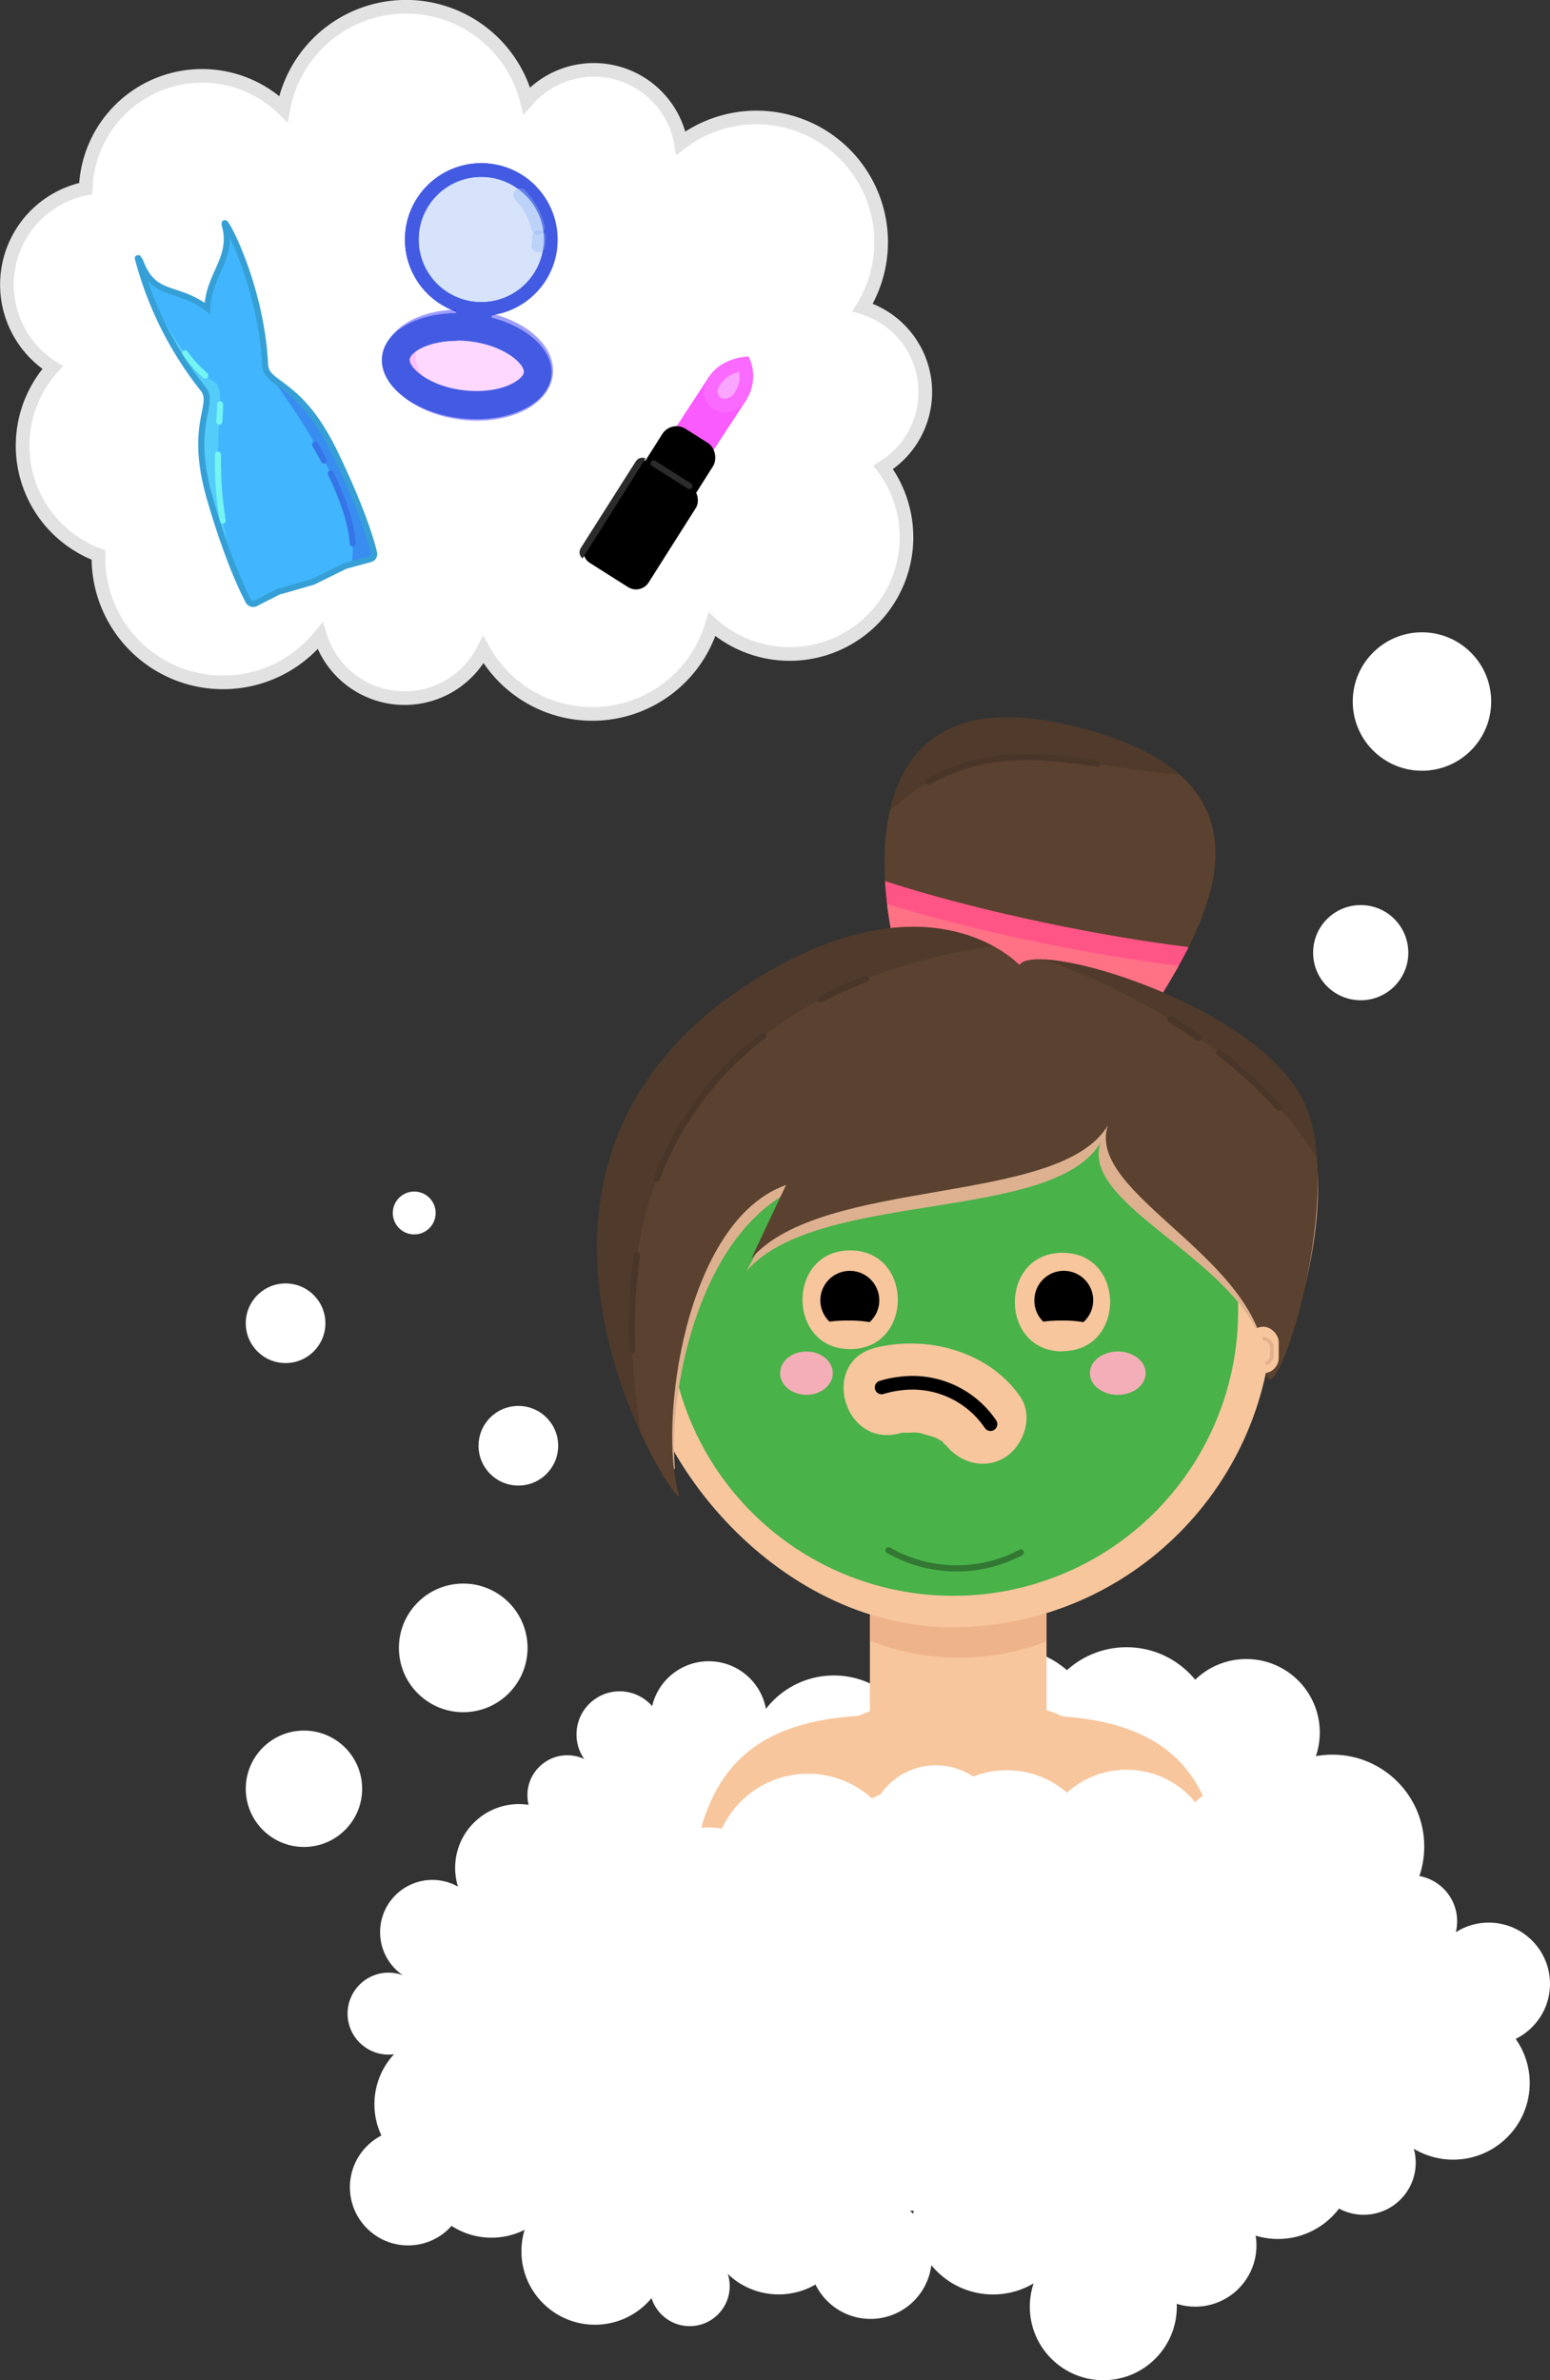 <svg xmlns="http://www.w3.org/2000/svg" xmlns:xlink="http://www.w3.org/1999/xlink" viewBox="0 0 253.03 388.59"><rect x="0" y="0" width="253.03" height="388.59" fill="#333333" stroke="none"/><defs><style>.cls-1,.cls-12,.cls-17,.cls-20,.cls-26,.cls-30,.cls-31,.cls-39,.cls-41,.cls-42,.cls-7{fill:none;}.cls-2,.cls-22{fill:#fff;}.cls-3{fill:#f7c69d;}.cls-4{clip-path:url(#clip-path);}.cls-5{fill:#efb38b;}.cls-6{fill:#49b249;}.cls-7{stroke:#327732;}.cls-12,.cls-17,.cls-20,.cls-26,.cls-31,.cls-39,.cls-41,.cls-7{stroke-linecap:round;}.cls-12,.cls-17,.cls-20,.cls-22,.cls-26,.cls-29,.cls-30,.cls-31,.cls-32,.cls-39,.cls-41,.cls-42,.cls-7{stroke-miterlimit:10;}.cls-8{fill:#f4aeb8;}.cls-9{clip-path:url(#clip-path-2);}.cls-10{fill:url(#linear-gradient);}.cls-11{clip-path:url(#clip-path-3);}.cls-12{stroke:#000;}.cls-12,.cls-22,.cls-29,.cls-30,.cls-31,.cls-32{stroke-width:2.23px;}.cls-13{fill:#ddb190;}.cls-14{fill:#5b412f;}.cls-15{clip-path:url(#clip-path-4);}.cls-16{fill:#493629;opacity:0.6;}.cls-17{stroke:#493629;}.cls-18{fill:#ff5586;}.cls-19{fill:#ff7286;}.cls-20{stroke:#e2b08f;stroke-width:0.58px;}.cls-21{clip-path:url(#clip-path-6);}.cls-22{stroke:#e2e2e2;}.cls-23{fill:#fa5bff;}.cls-24{fill:#faa5ff;}.cls-25{fill:#fa6aff;}.cls-26{stroke:#2b2b2b;}.cls-27{clip-path:url(#clip-path-7);}.cls-28{fill:#2b2b2b;}.cls-29{fill:#95b5f4;}.cls-29,.cls-32{stroke:blue;}.cls-29,.cls-31,.cls-32,.cls-34{opacity:0.38;}.cls-30{stroke:#435be2;}.cls-31{stroke:#95b5f4;}.cls-32,.cls-34{fill:#ff9aff;}.cls-33{clip-path:url(#clip-path-8);}.cls-35{fill:#435be2;}.cls-36{fill:#41b6ff;}.cls-37{clip-path:url(#clip-path-9);}.cls-38{fill:#74f4f2;opacity:0.36;}.cls-39{stroke:#74f4f2;}.cls-40{fill:#3675e8;opacity:0.64;}.cls-41{stroke:#3675e8;}.cls-42{stroke:#36a0d6;}</style><clipPath id="clip-path"><path class="cls-1" d="M164.77,287.4H148.08a6.09,6.09,0,0,1-6.07-6.07V262.62a6.09,6.09,0,0,1,6.07-6.07h16.69a6.09,6.09,0,0,1,6.07,6.07v18.71A6.09,6.09,0,0,1,164.77,287.4Z"/></clipPath><clipPath id="clip-path-2"><path class="cls-1" d="M194.12,298.53c5.18,1.43-16.31,95.61,46.76-52a59.67,59.67,0,0,1,2.91-6.6c4.34-7.29,19.75-4.12,15.8,2.72-1.7,2.94-7.86-2.58-8.36.32-7,40.71-34,100.15-50,113.31-4.6,3.8-8.81,2.5-9.4-2.1-2.65-20.5.25-52.61.25-52.61Z"/></clipPath><linearGradient id="linear-gradient" x1="2434.8" y1="1110.46" x2="2484.05" y2="1072.68" gradientTransform="matrix(-0.55, -0.83, -0.83, 0.55, 2466.94, 1793.31)" gradientUnits="userSpaceOnUse"><stop offset="0" stop-color="#d8a987"/><stop offset="1" stop-color="#f7c69d"/></linearGradient><clipPath id="clip-path-3"><path class="cls-1" d="M203.42,398.53H108.68A3.91,3.91,0,0,1,105,393.4C124.2,335.32,92.81,281.48,142.12,280l27,0c52.5.44,17.15,54.25,38,113.25A3.92,3.92,0,0,1,203.42,398.53Z"/></clipPath><clipPath id="clip-path-4"><path class="cls-1" d="M173.12,118.09c-45-9.56-24.5,52.91-21.35,48.95,7.51-9.4,21.17,21.75,30.38,6.86S218,127.62,173.12,118.09Z"/></clipPath><clipPath id="clip-path-6"><path class="cls-1" d="M166.41,157.53S152,142,123.16,160c-50.37,31.5-10.91,88.88-12.35,84-3.42-11.53,1-44.72,17.51-50.54l-5.67,12c11.66-13.42,50.38-8.5,58.2-21.73C177.1,195,206.15,205.44,206.61,223c.31,11.66,13.43-26.52,6.48-42.6S169.21,153.25,166.41,157.53Z"/></clipPath><clipPath id="clip-path-7"><path class="cls-1" d="M105.25,96.1l9-14.19a1.26,1.26,0,0,0-.39-1.73h0L117.11,75a1.42,1.42,0,0,0-.44-2l-5.89-3.73a1.42,1.42,0,0,0-2,.44l-3.29,5.19a1.25,1.25,0,0,0-1.69.41l-9,14.18a1.26,1.26,0,0,0,.39,1.74l8.27,5.24A1.26,1.26,0,0,0,105.25,96.1Z"/></clipPath><clipPath id="clip-path-8"><ellipse class="cls-1" cx="76.43" cy="59.61" rx="7.87" ry="12.79" transform="translate(8.47 128.72) rotate(-83.43)"/></clipPath><clipPath id="clip-path-9"><path class="cls-1" d="M54.6,73.8C48.89,62,43.43,63,43.27,59.54,42.68,47,36.91,36,36.68,36.45l0,.24c1.57,5.42-2.66,8.08-2.82,13.65-5.29-3.85-8.74-1.66-11-7.76,0,0-.39-.56-.35-.4A57.89,57.89,0,0,0,33.13,63.45c2.19,2.65-2.49,5.62,1.2,18.18,2.87,9.79,5.31,14.79,6.24,16.52a.86.86,0,0,0,1.13.36l3.94-2,.15,0L51.05,95l.14-.06,5.11-2.52.16-.06,4-1.09a.85.85,0,0,0,.6-1C60.61,88.31,59.05,83,54.6,73.8Z"/></clipPath></defs><title>Asset 1</title><g id="Layer_2" data-name="Layer 2"><g id="Layer_5" data-name="Layer 5"><g id="Layer_6" data-name="Layer 6"><g id="bubbles_back" data-name="bubbles back"><circle class="cls-2" cx="115.7" cy="280.7" r="9.49"/><circle class="cls-2" cx="101.15" cy="283.16" r="7.04"/><circle class="cls-2" cx="203.45" cy="282.85" r="12"/><circle class="cls-2" cx="183.9" cy="283.42" r="14.5"/><circle class="cls-2" cx="164.35" cy="284" r="15"/><circle class="cls-2" cx="136.12" cy="287.53" r="14"/><circle class="cls-2" cx="123.99" cy="296.86" r="15.5"/><circle class="cls-2" cx="152.78" cy="279.2" r="11"/><circle class="cls-2" cx="147.07" cy="296.41" r="9.5"/><circle class="cls-2" cx="190.76" cy="305.32" r="18"/><circle class="cls-2" cx="217.5" cy="301.46" r="15"/><circle class="cls-2" cx="75.62" cy="269.03" r="10.5"/><circle class="cls-2" cx="104.6" cy="302.08" r="17.5"/><circle class="cls-2" cx="106.6" cy="300.08" r="15.5"/><circle class="cls-2" cx="92.61" cy="293.07" r="6.51"/></g><g id="lady"><path class="cls-3" d="M164.77,287.4H148.08a6.09,6.09,0,0,1-6.07-6.07V262.62a6.09,6.09,0,0,1,6.07-6.07h16.69a6.09,6.09,0,0,1,6.07,6.07v18.71A6.09,6.09,0,0,1,164.77,287.4Z"/><g class="cls-4"><path class="cls-5" d="M181.81,261.88s-15.45,13.37-36.77,7.05a50.17,50.17,0,0,1-14.27-7c-24.75-17.11-17.15-22.67-17.15-22.67l62.87,7.57Z"/></g><rect class="cls-3" x="103.08" y="160.97" width="104.69" height="104.69" rx="52.34" ry="52.34"/><g id="face"><path class="cls-6" d="M155.62,167.53a46.5,46.5,0,1,0,46.5,46.5A46.5,46.5,0,0,0,155.62,167.53Zm-16.84,36.61c10.38,0,10.37,16.11,0,16.11S128.42,204.14,138.78,204.14ZM163.94,238c-3.53,2.07-7.65.64-9.88-2.54h0c.69,1-.53-.29,0,0l0,0h0l-1-.57a5,5,0,0,0-.54-.25,14,14,0,0,0-1.53-.44,4.82,4.82,0,0,0-2.36-.3c-.46,0-.92,0-1.38,0l-.52.14c-9.07,2.26-12.9-11.72-3.85-14,8.52-2.13,18.59.6,23.68,8C168.77,231.28,167.13,236.09,163.94,238Zm9.51-17.37c-10.38,0-10.36-16.1,0-16.1S183.81,220.58,173.45,220.58Z"/><path d="M135.41,215.77a21.39,21.39,0,0,1,3.06-.18,18.81,18.81,0,0,1,3.49.26,4.81,4.81,0,1,0-6.55-.08Z"/><path d="M170.31,215.77a21.29,21.29,0,0,1,3.06-.18,18.88,18.88,0,0,1,3.49.26,4.8,4.8,0,1,0-8-3.55A4.75,4.75,0,0,0,170.31,215.77Z"/><path class="cls-7" d="M166.64,253.46a22.43,22.43,0,0,1-21.6-.37"/><g id="cheeks"><ellipse class="cls-8" cx="182.47" cy="224.18" rx="4.55" ry="3.54"/><ellipse class="cls-8" cx="131.65" cy="224.18" rx="4.3" ry="3.54"/></g></g><g class="cls-9"><path class="cls-10" d="M188.63,359.13c-.43,11.63,1.31-56.32,1.31-56.32L217.54,286l1.36,3.74S217,306,209.44,318.12C202.37,329.45,188.82,354.06,188.63,359.13Z"/></g><path class="cls-3" d="M111.53,358.72c3.21-43.22-8.64-77.54,30.59-78.68l27,0c42.52.36,27.42,35.72,31.23,80.49"/><path class="cls-3" d="M180,290.81c0,9.1-10.79,9.74-23.77,9.74s-23.69-.65-23.27-9.74c.51-10.8,10.78-13.28,23.77-13.28S180,280,180,290.81Z"/><g id="hair"><path class="cls-12" d="M143.92,226.51a16.49,16.49,0,0,1,2.94-.62,15.38,15.38,0,0,1,14.83,6.61"/><path class="cls-13" d="M166.41,159.53s-14.57-15.87-43.25,2.5c-46,29.5-12.62,82.54-13,77.5-1-12,3.57-37,18.78-45l-7.1,13c11.66-13.42,50-7.77,57.82-21-3.76,11.23,27.38,20.4,27.38,38,0,5,13-26,6.09-42.1S169.21,155.25,166.41,159.53Z"/><path class="cls-14" d="M173.12,118.09c-45-9.56-24.5,52.91-21.35,48.95,7.51-9.4,21.17,21.75,30.38,6.86S218,127.62,173.12,118.09Z"/><g class="cls-15"><path class="cls-16" d="M205.06,124.22C186.41,133.6,160.69,108.7,138.8,140c-14.2,20.29-2.09-29.08-2.09-29.08s31.33-6.55,46.16-3.07,27,20.61,27,20.61Z"/><path class="cls-17" d="M165.78,123.64a30.55,30.55,0,0,0-14.24,4"/><path class="cls-17" d="M171.69,123.76a48.5,48.5,0,0,0-5.91-.12"/><path class="cls-17" d="M179.08,124.67c-2.44-.38-4.9-.72-7.39-.91"/></g><g class="cls-15"><path class="cls-18" d="M204.39,166.07,133.9,151.41c-.8-6-2.63-9.38-1.91-12.83h0c12,7.65,63,18.71,81.26,16.9h0C212.53,158.93,209.52,161.25,204.39,166.07Z"/><path class="cls-19" d="M202.39,169.07,131.9,154.41c-.8-6-2.63-9.38-1.91-12.83h0c12,7.65,63,18.71,81.26,16.9h0C210.53,161.93,207.52,164.25,202.39,169.07Z"/></g><path class="cls-14" d="M166.41,157.53S152,142,123.16,160c-50.37,31.5-10.91,88.88-12.35,84-3.42-11.53,1-44.72,17.51-50.54l-5.67,12c11.66-13.42,50.38-8.5,58.2-21.73C177.1,195,206.15,205.44,206.61,223c.31,11.66,13.43-26.52,6.48-42.6S169.21,153.25,166.41,157.53Z"/><rect class="cls-3" x="203.69" y="216.6" width="5.06" height="7.59" rx="2.53" ry="2.53"/><path class="cls-20" d="M206.37,218.53c.74.25,1.25.76,1.25,1.34v1.51a1.4,1.4,0,0,1-.81,1.15"/><g class="cls-21"><path class="cls-16" d="M139.26,160.66c-19.8,8.41-41,27.16-35.14,69.87,7.29,53.21-25-61-25-61l33-36s31,7,35,8,22,12,22,12c-2.49.41-15.83,1.17-29.86,7.13"/><path class="cls-17" d="M104,204.93a81.08,81.08,0,0,0-.79,15.46"/><path class="cls-17" d="M124.6,169.11a52.48,52.48,0,0,0-17.37,23.32"/><path class="cls-17" d="M141.37,159.8a75.09,75.09,0,0,0-7.45,3.38"/><path class="cls-16" d="M167.12,149.53c-1,2,0,6,0,6s45,13,53,46c4.06,16.78,14-26,14-26s2-19-6-24-39-4-40-3S167.12,149.53,167.12,149.53Z"/><path class="cls-17" d="M199,171.85a71.17,71.17,0,0,1,9.79,9"/><path class="cls-17" d="M191.06,166.42c1.52.93,3,1.91,4.57,3"/></g></g></g><g id="bubbles_front" data-name="bubbles front"><circle class="cls-2" cx="70.58" cy="315.44" r="8.53"/><circle class="cls-2" cx="84.71" cy="304.94" r="10.41"/><circle class="cls-2" cx="100.76" cy="335.68" r="26.36"/><circle class="cls-2" cx="63.43" cy="328.74" r="6.69"/><circle class="cls-2" cx="107.18" cy="327.82" r="23.5"/><circle class="cls-2" cx="85.54" cy="327.62" r="19"/><circle class="cls-2" cx="86.93" cy="312.38" r="9"/><circle class="cls-2" cx="80.23" cy="353.32" r="12"/><circle class="cls-2" cx="73.12" cy="343.53" r="12"/><circle class="cls-2" cx="49.62" cy="292.03" r="9.5"/><circle class="cls-2" cx="101.6" cy="308.08" r="15.5"/><circle class="cls-2" cx="86.93" cy="332.38" r="9"/><circle class="cls-2" cx="66.62" cy="357.08" r="9.5"/><circle class="cls-2" cx="150.44" cy="309.12" r="17.5"/><circle class="cls-2" cx="131.9" cy="305.07" r="15.5"/><circle class="cls-2" cx="115.53" cy="311.84" r="13.5"/><circle class="cls-2" cx="127.39" cy="335.06" r="22.73"/><circle class="cls-2" cx="184.17" cy="323.62" r="26.5"/><circle class="cls-2" cx="146.43" cy="333.79" r="24.69"/><circle class="cls-2" cx="176.27" cy="310.89" r="18"/><circle class="cls-2" cx="142.11" cy="368.58" r="10"/><circle class="cls-2" cx="237.22" cy="340.08" r="12.5"/><circle class="cls-2" cx="237.61" cy="324.96" r="9.5"/><circle class="cls-2" cx="230.37" cy="313.66" r="7.5"/><circle class="cls-2" cx="243.03" cy="323.88" r="10"/><circle class="cls-2" cx="222.61" cy="353.08" r="8.5"/><circle class="cls-2" cx="84.62" cy="236.03" r="6.5"/><circle class="cls-2" cx="46.62" cy="216.03" r="6.5"/><circle class="cls-2" cx="67.62" cy="198.03" r="3.5"/><circle class="cls-2" cx="180.11" cy="376.59" r="12"/><circle class="cls-2" cx="127.11" cy="362.58" r="12"/><circle class="cls-2" cx="162.11" cy="361.59" r="13"/><circle class="cls-2" cx="150.44" cy="329.12" r="17.5"/><circle class="cls-2" cx="131.9" cy="325.07" r="15.5"/><circle class="cls-2" cx="115.53" cy="331.84" r="13.5"/><circle class="cls-2" cx="203.45" cy="302.85" r="12"/><circle class="cls-2" cx="183.9" cy="303.42" r="14.5"/><circle class="cls-2" cx="164.35" cy="304" r="15"/><circle class="cls-2" cx="131.11" cy="310.58" r="14"/><circle class="cls-2" cx="123.99" cy="316.86" r="15.5"/><circle class="cls-2" cx="152.78" cy="299.2" r="11"/><circle class="cls-2" cx="147.07" cy="316.41" r="9.5"/><circle class="cls-2" cx="135.08" cy="331.56" r="26.97"/><ellipse class="cls-2" cx="124.11" cy="331.06" rx="29" ry="20.47"/><circle class="cls-2" cx="131.08" cy="334.72" r="24"/><circle class="cls-2" cx="200.14" cy="335.55" r="26.97"/><circle class="cls-2" cx="182.11" cy="335.58" r="29"/><circle class="cls-2" cx="184.17" cy="343.62" r="26.5"/><circle class="cls-2" cx="167.11" cy="325.59" r="23"/><circle class="cls-2" cx="191.11" cy="318.58" r="18"/><circle class="cls-2" cx="176.27" cy="330.89" r="18"/><circle class="cls-2" cx="217.5" cy="321.46" r="15"/><ellipse class="cls-2" cx="138.62" cy="349.54" rx="39.5" ry="11.78"/><circle class="cls-2" cx="195.11" cy="366.58" r="10"/><circle class="cls-2" cx="208.62" cy="353.03" r="12.5"/><circle class="cls-2" cx="230.37" cy="333.66" r="7.5"/><circle class="cls-2" cx="215.61" cy="301.08" r="7.5"/><circle class="cls-2" cx="222.11" cy="345.58" r="10"/><circle class="cls-2" cx="112.59" cy="373.23" r="6.53"/><circle class="cls-2" cx="110.09" cy="359.73" r="11.03"/><circle class="cls-2" cx="97.12" cy="367.53" r="12"/><circle class="cls-2" cx="222.13" cy="155.53" r="7.77"/><circle class="cls-2" cx="232.13" cy="114.53" r="11.3"/></g><path class="cls-22" d="M151.05,64a14.44,14.44,0,0,0-10.23-13.8,20.35,20.35,0,0,0-29.67-26.85A14.42,14.42,0,0,0,86,16.44a20.35,20.35,0,0,0-39.74,1.35A19,19,0,0,0,14,30.78,16,16,0,0,0,8.59,60a19.06,19.06,0,0,0,7.48,30.61c0,.14,0,.29,0,.43a20.34,20.34,0,0,0,36.19,12.77,14.43,14.43,0,0,0,26.65,2.27,20.35,20.35,0,0,0,37.32-4.15,19.06,19.06,0,0,0,27.95-25.64A14.42,14.42,0,0,0,151.05,64Z"/><g id="lipstick"><polygon class="cls-23" points="115.49 75 109.32 71.33 115.74 61.5 121.92 65.17 115.49 75"/><path class="cls-24" d="M118.31,66.23a2.41,2.41,0,0,1-1.25-.34,2.2,2.2,0,0,1-1-1.39,3.07,3.07,0,0,1,.58-2.34,6.9,6.9,0,0,1,4.85-2.75,5.87,5.87,0,0,1-.58,5.22A3.16,3.16,0,0,1,118.31,66.23Z"/><path class="cls-25" d="M120.66,60.71A4.62,4.62,0,0,1,120,64a2.07,2.07,0,0,1-1.66,1.09,1.3,1.3,0,0,1-.68-.18,1.08,1.08,0,0,1-.49-.67,2.07,2.07,0,0,1,.42-1.49,5.27,5.27,0,0,1,3.1-2.06m1.53-2.48s-4.32,0-6.49,3.32c-1.57,2.38-.63,4.44.78,5.3a3.64,3.64,0,0,0,1.83.49,4.22,4.22,0,0,0,3.52-2.09,7.19,7.19,0,0,0,.36-7Z"/><rect x="98.39" y="76.06" width="12.31" height="19.3" rx="2.44" ry="2.44" transform="translate(62.09 -42.64) rotate(32.35)"/><rect x="103.7" y="69.67" width="9.81" height="19.14" rx="2.75" ry="2.75" transform="translate(59.26 -45.81) rotate(32.35)"/><line class="cls-26" x1="106.7" y1="75.65" x2="112.54" y2="79.35"/><g class="cls-27"><path class="cls-28" d="M105.49,74.67c-4.42-2.13-14.19,15.64-11.21,17.81"/></g></g><g id="compact"><circle class="cls-29" cx="78.57" cy="39.1" r="11.34"/><circle class="cls-30" cx="78.57" cy="39.1" r="11.34"/><path class="cls-30" d="M89.84,40.4a11.35,11.35,0,1,1-3.11-9.18"/><path class="cls-31" d="M88,38.73a10.26,10.26,0,0,1-.12,1.35"/><path class="cls-31" d="M84.93,31.88a11.28,11.28,0,0,1,2.89,5.29"/><ellipse class="cls-32" cx="76.43" cy="59.61" rx="7.87" ry="12.79" transform="translate(8.47 128.72) rotate(-83.43)"/><g class="cls-33"><path class="cls-34" d="M71.62,51.54S58.27,61.46,81.84,68.62C97.56,73.4,57.18,63,57.18,63s.14-9.94,1.9-11.15S71.62,51.54,71.62,51.54Z"/></g><path class="cls-35" d="M74.6,55.6h0a17.92,17.92,0,0,1,2.06.12c5.68.66,9,3.7,8.85,5.07-.12,1.07-2.88,3.05-7.72,3.05a17.92,17.92,0,0,1-2.06-.12c-5.68-.65-9-3.7-8.85-5.07.12-1.06,2.88-3,7.72-3m0-4.53c-6.5,0-11.75,2.9-12.23,7.06-.54,4.7,5.21,9.22,12.85,10.1a22.54,22.54,0,0,0,2.57.15c6.5,0,11.75-2.91,12.22-7.07.55-4.69-5.2-9.21-12.84-10.09a22.54,22.54,0,0,0-2.57-.15Z"/><path class="cls-35" d="M75.5,49.74a1.08,1.08,0,0,0-1.07.95h0a1.08,1.08,0,0,0,.94,1.18l3.83.44h.12a1.07,1.07,0,0,0,.13-2.13l-3.83-.44Z"/></g><g id="dress"><path class="cls-36" d="M54.6,73.8C48.89,62,43.43,63,43.27,59.54,42.68,47,36.91,36,36.68,36.45l0,.24c1.57,5.42-2.66,8.08-2.82,13.65-5.29-3.85-8.74-1.66-11-7.76,0,0-.39-.56-.35-.4A57.89,57.89,0,0,0,33.13,63.45c2.19,2.65-2.49,5.62,1.2,18.18,2.87,9.79,5.31,14.79,6.24,16.52a.86.86,0,0,0,1.13.36l3.94-2,.15,0L51.05,95l.14-.06,5.11-2.52.16-.06,4-1.09a.85.85,0,0,0,.6-1C60.61,88.31,59.05,83,54.6,73.8Z"/><g class="cls-37"><path class="cls-38" d="M32.16,60A12.4,12.4,0,0,0,35,62.36C37.9,63.91,32.42,76.77,39,94.94c4.45,12.36-12-.41-12-.41l.52-20.32L24.08,64.9,23,44.88s4.31,10,9.17,15.14"/><path class="cls-39" d="M35.59,76.84A60.64,60.64,0,0,0,36.35,85"/><path class="cls-39" d="M35.58,74.23c0,.84,0,1.71,0,2.61"/><path class="cls-39" d="M35.93,66c0,.82-.07,1.77-.13,2.84"/><path class="cls-39" d="M30.21,57.68a21.77,21.77,0,0,0,3.3,3.62"/><path class="cls-40" d="M43.81,61c-.06,0,18,23,12.87,32.94s11.11.91,11.11.91S64.4,80.25,64.15,79.8s-9-17.37-9-17.37Z"/><path class="cls-41" d="M54,77.29c1.88,3.9,3.35,7.95,3.59,11.44"/><path class="cls-41" d="M51.44,72.56c.49.85,1,1.73,1.45,2.63"/></g><path class="cls-42" d="M54.6,73.8C48.89,62,43.43,63,43.27,59.54,42.68,47,36.91,36,36.68,36.45l0,.24c1.57,5.42-2.66,8.08-2.82,13.65-5.29-3.85-8.74-1.66-11-7.76,0,0-.39-.56-.35-.4A57.89,57.89,0,0,0,33.13,63.45c2.19,2.65-2.49,5.62,1.2,18.18,2.87,9.79,5.31,14.79,6.24,16.52a.86.86,0,0,0,1.13.36l3.94-2,.15,0L51.05,95l.14-.06,5.11-2.52.16-.06,4-1.09a.85.85,0,0,0,.6-1C60.61,88.31,59.05,83,54.6,73.8Z"/></g></g></g></g></svg>